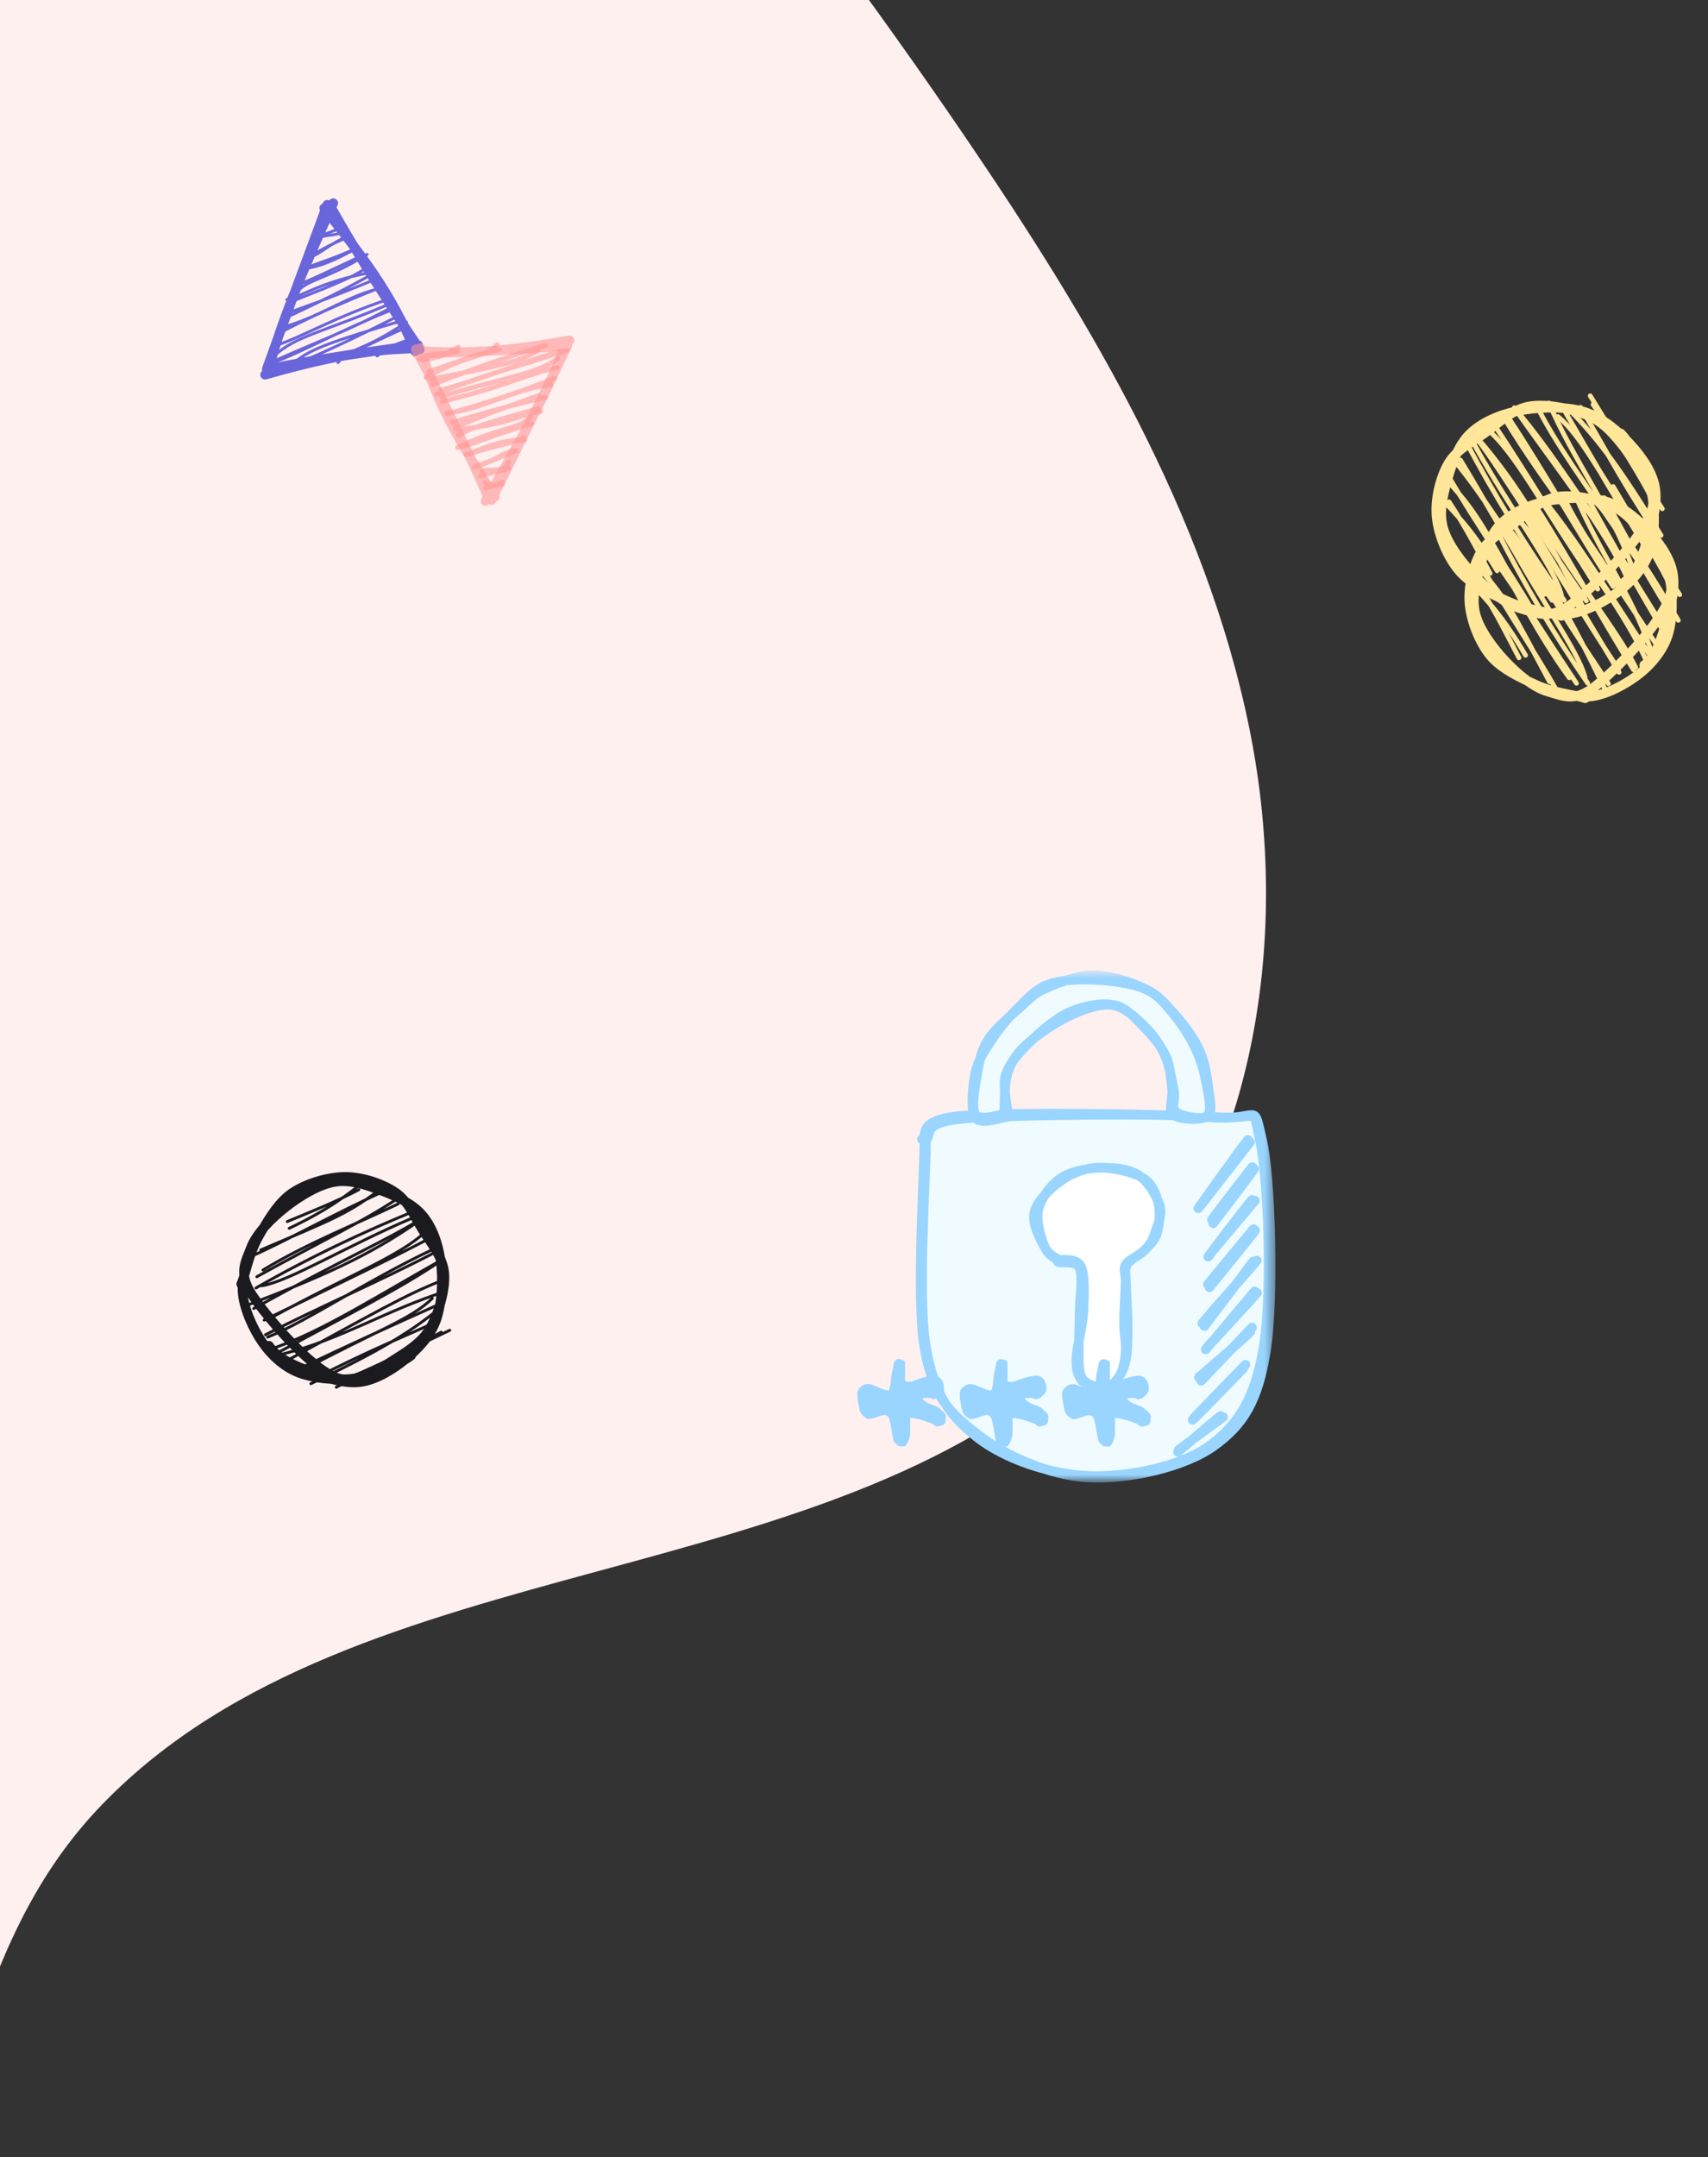 <svg width="179" height="226" viewBox="0 0 179 226" fill="none" xmlns="http://www.w3.org/2000/svg">
<rect x="0" y="0" width="179" height="226" fill="#333333" stroke="none"/>
<g clip-path="url(#clip0_0_9467)">
<path fill-rule="evenodd" clip-rule="evenodd" d="M-82.318 265.144C-104.824 262.396 -128.624 252.57 -138.818 232.486C-150.332 209.814 -140.897 183.15 -136.817 158.265C-129.825 115.556 -141.252 68.229 -173.37 38.34C-186.823 25.791 -203.108 16.852 -219.392 7.914C-232.866 0.516 -246.354 -6.864 -258.301 -16.395C-282.581 -35.834 -299.345 -62.961 -305.707 -93.107C-308.972 -108.958 -309.038 -126.252 -300.865 -140.129C-289.448 -159.555 -265.197 -167.423 -242.609 -170.722C-174.866 -180.549 -104.341 -162.622 -45.111 -127.802C14.12 -92.981 62.675 -42.132 101.173 14.377C114.19 33.498 126.369 53.799 130.94 76.339C135.512 98.879 131.344 124.097 115.209 140.368C87.871 167.807 37.712 161.225 10.787 188.955C-4.939 205.113 -3.342 227.584 -15.385 244.614C-29.358 264.18 -60.094 267.844 -82.304 265.126" fill="#FFF0F0"/>
<mask id="mask0_0_9467" style="mask-type:luminance" maskUnits="userSpaceOnUse" x="83" y="101" width="61" height="55">
<path d="M143.882 101.047L83.043 101L83 155.925L143.84 155.972L143.882 101.047Z" fill="white"/>
</mask>
<g mask="url(#mask0_0_9467)">
<mask id="mask1_0_9467" style="mask-type:luminance" maskUnits="userSpaceOnUse" x="86" y="101" width="48" height="55">
<path d="M133.628 101.718L86.46 101.681L86.418 155.249L133.586 155.286L133.628 101.718Z" fill="white"/>
</mask>
<g mask="url(#mask1_0_9467)">
<path fill-rule="evenodd" clip-rule="evenodd" d="M96.814 119.449L96.196 132.986L96.608 138.9L96.727 141.325L97.052 142.913L98.167 145.745L99.736 147.696L100.966 149.61L103.018 151.11L104.378 151.954L107.736 153.396L111.422 154.035L114.146 154.833L117.582 154.434L120.875 154.163L122.645 153.26L125.561 152.356L127.19 151.453L128.703 149.839L130.744 147.105L131.545 144.481L132.827 141.111L132.638 138.694L132.746 133.033L132.882 126.553L131.982 121.305L131.573 117.132L130.402 116.916L118.22 116.444L102.485 116.865L98.777 117.666L97.362 118.195L96.553 119.125" fill="#F0FBFF"/>
<path d="M97.043 119.416C97.069 123.008 96.133 135.789 97.018 140.976C97.903 146.161 99.503 148.257 102.354 150.531C105.206 152.804 110.045 154.475 114.127 154.619C118.209 154.763 123.794 153.665 126.848 151.396C129.902 149.127 131.581 146.309 132.449 141.003C133.318 135.696 132.949 123.556 132.058 119.557C131.167 115.558 132.239 117.409 127.104 117.011C121.97 116.613 106.26 116.776 101.25 117.169C96.24 117.562 97.796 119.003 97.047 119.371M96.88 119.312C96.882 122.917 95.978 136.073 96.886 141.216C97.793 146.36 99.463 147.911 102.325 150.173C105.186 152.434 109.91 154.567 114.055 154.788C118.199 155.01 124.09 153.723 127.194 151.498C130.299 149.274 131.84 146.807 132.681 141.441C133.522 136.077 133.203 123.372 132.24 119.307C131.276 115.242 132.117 117.458 126.899 117.054C121.681 116.65 105.979 116.503 100.932 116.886C95.884 117.269 97.308 119.011 96.616 119.353" stroke="#99D5FF" stroke-linecap="round"/>
<path fill-rule="evenodd" clip-rule="evenodd" d="M105.176 116.52L105.714 113.459L105.454 112.697L106.05 111.449L107.104 110.005L108.608 108.16L111.034 106.756L113.78 105.938L115.719 105.383L116.451 105.506L118.523 106.204L119.456 107.328L120.622 108.617L122.153 110.265L122.307 112.691L123.074 114.227L122.689 116.118L122.94 116.473L123.656 117.087L126.152 117.198L126.692 116.894L127.04 116.191L125.378 109.788L124.271 107.977L122.806 106.413L121.597 104.784L120.165 103.526L117.682 102.868L114.918 102.147L111.835 102.766L109.608 103.686L109.017 103.766L104.268 107.748L103.385 109.343L102.097 111.973L101.843 114.416L102.192 116.236L102.363 117.008L103.414 116.905L105.645 116.627" fill="#F0FBFF"/>
<path d="M105.248 116.617C105.287 115.875 105.223 113.511 105.64 112.288C106.057 111.064 106.646 110.269 107.752 109.276C108.858 108.283 110.816 106.992 112.276 106.327C113.737 105.662 115.281 105.132 116.515 105.287C117.749 105.44 118.77 106.404 119.684 107.249C120.597 108.094 121.438 109.196 121.994 110.358C122.551 111.519 122.814 113.192 123.023 114.215C123.233 115.238 122.675 116.047 123.256 116.498C123.836 116.949 125.964 117.366 126.504 116.924C127.044 116.481 126.684 114.999 126.493 113.845C126.303 112.692 125.927 111.247 125.362 110.004C124.797 108.761 123.965 107.441 123.103 106.387C122.242 105.334 121.59 104.389 120.191 103.686C118.792 102.981 116.471 102.188 114.71 102.162C112.948 102.135 110.915 102.969 109.621 103.525C108.329 104.082 107.952 104.619 106.952 105.5C105.952 106.382 104.375 107.688 103.625 108.815C102.875 109.942 102.681 110.933 102.453 112.263C102.225 113.592 101.709 116.064 102.256 116.791C102.802 117.517 105.17 116.606 105.734 116.622M105.578 116.447C105.583 115.714 104.997 113.749 105.435 112.492C105.872 111.235 107.062 109.996 108.201 108.905C109.339 107.814 110.831 106.548 112.268 105.948C113.705 105.347 115.546 105.023 116.821 105.302C118.096 105.581 119.022 106.726 119.917 107.623C120.813 108.519 121.708 109.609 122.192 110.682C122.677 111.754 122.691 113.035 122.825 114.057C122.959 115.079 122.379 116.336 122.998 116.814C123.618 117.292 125.938 117.408 126.543 116.927C127.149 116.446 126.773 115.085 126.632 113.929C126.49 112.774 126.271 111.261 125.694 109.994C125.116 108.726 124.119 107.392 123.169 106.327C122.218 105.262 121.405 104.215 119.994 103.602C118.582 102.989 116.392 102.728 114.702 102.65C113.012 102.572 111.187 102.645 109.854 103.135C108.52 103.624 107.678 104.631 106.7 105.585C105.722 106.539 104.731 107.726 103.984 108.859C103.237 109.993 102.508 111.013 102.218 112.389C101.928 113.764 101.684 116.344 102.242 117.111C102.801 117.88 104.996 117.068 105.569 116.997" stroke="#99D5FF" stroke-linecap="round"/>
<path d="M131.006 119.649C130.155 120.746 126.672 125.183 125.81 126.306M130.776 119.416C129.887 120.547 126.433 125.373 125.579 126.582" stroke="#99D5FF" stroke-linecap="round"/>
<path d="M131.445 122.457C130.76 123.428 127.903 127.192 127.139 128.148M131.241 122.258C130.542 123.169 127.671 126.848 127.016 127.772" stroke="#99D5FF" stroke-linecap="round"/>
<path d="M131.519 125.785C130.694 126.756 127.544 130.48 126.756 131.461M131.223 125.695C130.362 126.685 127.375 130.615 126.624 131.658" stroke="#99D5FF" stroke-linecap="round"/>
<path d="M131.538 128.912C130.808 129.892 127.556 133.861 126.753 134.86M131.371 128.75C130.632 129.656 127.388 133.579 126.588 134.552" stroke="#99D5FF" stroke-linecap="round"/>
<path d="M131.333 132.156C130.487 133.33 127.04 137.832 126.225 138.925M131.715 132.052C130.84 133.176 126.894 137.479 126.005 138.627" stroke="#99D5FF" stroke-linecap="round"/>
<path d="M131.745 135.444C130.876 136.434 127.4 140.203 126.486 141.161M131.486 135.287C130.597 136.316 127.267 140.355 126.36 141.369" stroke="#99D5FF" stroke-linecap="round"/>
<path d="M131.214 139.068C130.382 139.95 126.769 143.721 125.877 144.656M131.039 139.507C130.183 140.415 126.541 143.493 125.645 144.289" stroke="#99D5FF" stroke-linecap="round"/>
<path d="M130.52 142.973C129.664 143.849 126.056 147.566 125.144 148.535M130.294 143.355C129.426 144.248 125.896 147.91 124.994 148.753" stroke="#99D5FF" stroke-linecap="round"/>
<path d="M128.189 148.454C127.389 149.051 124.317 151.267 123.531 151.892M127.915 148.33C127.087 148.952 124.198 151.512 123.445 152.098" stroke="#99D5FF" stroke-linecap="round"/>
<path fill-rule="evenodd" clip-rule="evenodd" d="M111.263 132.32L109.774 131.201L109.909 131.154L108.871 128.037L108.484 126.805L108.671 126.145L109.898 124.599L111.606 123.123L112.657 122.746L115.079 122.719L117.178 122.701L118.54 122.869L119.269 123.428L120.395 123.962L120.708 124.575L121.455 125.844L121.542 128.807L121.191 129.146L120.928 130.037L119.875 131.283L117.633 132.53L118.143 141.848L117.035 143.583L116.507 144.368L115.866 144.902L114.854 145.181L114.529 145.111L113.817 144.839L113.372 143.944L113.041 133.319L113.417 132.664L112.427 131.975L110.689 131.927" fill="white"/>
<path d="M111.327 132.234C111.069 132.021 110.12 131.779 109.63 130.925C109.139 130.072 108.153 128.293 108.383 127.112C108.611 125.93 109.922 124.631 111.002 123.835C112.081 123.04 113.42 122.422 114.859 122.336C116.299 122.251 118.558 122.723 119.643 123.323C120.729 123.924 121.106 124.954 121.372 125.941C121.638 126.927 121.51 128.378 121.241 129.242C120.971 130.107 120.302 130.582 119.756 131.127C119.21 131.672 118.26 131.974 117.961 132.512C117.663 133.051 117.993 133.346 117.965 134.359C117.938 135.372 117.796 137.381 117.797 138.589C117.798 139.796 118.042 140.689 117.972 141.602C117.903 142.517 117.709 143.45 117.379 144.073C117.049 144.697 116.531 145.188 115.992 145.343C115.454 145.498 114.607 145.222 114.15 145.002C113.693 144.783 113.434 144.537 113.252 144.026C113.07 143.516 113.077 143.052 113.06 141.939C113.042 140.826 113.131 138.86 113.147 137.348C113.163 135.836 113.532 133.723 113.155 132.867C112.779 132.012 111.312 132.361 110.886 132.218M111.053 132.08C110.78 131.794 109.834 131.463 109.462 130.57C109.09 129.678 108.541 127.91 108.821 126.725C109.1 125.538 110.075 124.183 111.139 123.453C112.202 122.722 113.846 122.405 115.2 122.342C116.553 122.279 118.205 122.415 119.263 123.077C120.321 123.74 121.248 125.3 121.545 126.316C121.841 127.331 121.285 128.415 121.04 129.173C120.795 129.931 120.561 130.313 120.076 130.862C119.592 131.412 118.476 131.868 118.132 132.469C117.787 133.07 118.001 133.453 118.009 134.467C118.018 135.48 118.174 137.288 118.182 138.553C118.191 139.82 118.201 141.133 118.06 142.064C117.918 142.995 117.67 143.59 117.332 144.139C116.994 144.689 116.539 145.18 116.031 145.359C115.524 145.537 114.773 145.403 114.286 145.209C113.799 145.015 113.352 144.722 113.108 144.195C112.864 143.668 112.751 143.172 112.822 142.047C112.894 140.921 113.463 139.012 113.537 137.444C113.61 135.877 113.728 133.549 113.265 132.639C112.803 131.73 111.21 132.039 110.762 131.987" stroke="#99D5FF" stroke-linecap="round"/>
<path d="M92.643 148.239C92.164 148.28 91.664 148.609 91.165 148.65C90.915 148.732 90.727 148.526 90.519 148.382C90.374 148.32 90.187 147.95 90.124 147.867C90.041 147.415 89.813 146.53 89.855 146.098C89.751 145.543 90.376 145.009 90.897 144.989C90.959 144.989 91.147 145.01 91.167 145.01C91.812 145.133 92.437 145.607 93.103 145.669C93.123 145.669 93.144 145.669 93.144 145.649C93.415 145.196 93.333 144.045 93.541 143.572C93.541 143.51 93.667 142.893 93.667 142.791C93.813 142.482 94 142.297 94.333 142.4C94.562 142.462 94.854 142.504 94.853 142.791L94.852 144.622C94.914 144.827 95.351 144.745 95.518 144.746C96.268 144.417 96.975 144.212 97.829 144.089C98.62 144.131 98.973 144.831 98.931 145.53C98.952 145.9 98.535 146.187 98.285 146.434C98.202 146.475 97.869 146.619 97.744 146.578C97.453 146.372 97.078 146.454 96.724 146.474C96.724 146.495 96.682 146.556 96.703 146.577C97.119 147.071 97.889 147.154 98.409 147.483C98.784 147.915 99.241 148.018 99.116 148.594C99.095 148.882 99.116 149.19 98.803 149.293C98.72 149.355 98.241 149.436 98.137 149.436C98.033 149.416 97.825 149.272 97.742 149.169C97.013 148.86 96.223 148.612 95.39 148.529L95.389 150.216C95.305 150.668 95.201 151.162 94.847 151.511C94.722 151.531 94.326 151.531 94.201 151.51C94.097 151.449 93.744 151.099 93.66 150.996C93.453 150.214 93.412 149.289 93.142 148.528C92.976 148.322 92.913 148.219 92.643 148.239Z" fill="#99D5FF"/>
<path d="M103.376 148.248C102.897 148.288 102.397 148.617 101.898 148.658C101.648 148.74 101.461 148.534 101.253 148.39C101.107 148.328 100.92 147.958 100.858 147.876C100.775 147.423 100.546 146.539 100.588 146.107C100.485 145.552 101.11 145.017 101.63 144.997C101.692 144.997 101.88 145.018 101.901 145.018C102.546 145.142 103.17 145.615 103.836 145.678C103.857 145.678 103.878 145.678 103.878 145.657C104.149 145.205 104.066 144.053 104.275 143.58C104.275 143.519 104.4 142.902 104.4 142.799C104.546 142.491 104.734 142.306 105.067 142.409C105.295 142.471 105.587 142.512 105.587 142.8L105.585 144.63C105.648 144.836 106.085 144.754 106.251 144.754C107.001 144.426 107.709 144.22 108.562 144.098C109.353 144.139 109.707 144.839 109.664 145.538C109.685 145.908 109.268 146.196 109.018 146.442C108.935 146.483 108.602 146.627 108.477 146.586C108.186 146.38 107.811 146.462 107.457 146.482C107.457 146.503 107.416 146.565 107.436 146.585C107.852 147.079 108.622 147.162 109.142 147.491C109.517 147.923 109.975 148.027 109.849 148.602C109.828 148.89 109.849 149.199 109.537 149.301C109.453 149.363 108.974 149.445 108.87 149.445C108.766 149.424 108.558 149.28 108.475 149.177C107.747 148.868 106.956 148.621 106.123 148.538L106.122 150.224C106.038 150.676 105.934 151.17 105.58 151.519C105.455 151.54 105.059 151.539 104.935 151.519C104.831 151.457 104.477 151.107 104.394 151.004C104.186 150.223 104.145 149.297 103.875 148.536C103.709 148.33 103.647 148.227 103.376 148.248Z" fill="#99D5FF"/>
<path d="M114.109 148.256C113.63 148.297 113.13 148.625 112.631 148.666C112.381 148.748 112.194 148.542 111.986 148.398C111.84 148.337 111.653 147.966 111.591 147.884C111.508 147.431 111.279 146.547 111.321 146.115C111.218 145.56 111.843 145.026 112.363 145.006C112.425 145.006 112.613 145.026 112.634 145.026C113.279 145.15 113.903 145.624 114.569 145.686C114.59 145.686 114.611 145.686 114.611 145.665C114.882 145.213 114.799 144.061 115.008 143.589C115.008 143.527 115.133 142.91 115.133 142.807C115.279 142.499 115.467 142.314 115.8 142.417C116.029 142.479 116.32 142.52 116.32 142.808L116.318 144.638C116.381 144.844 116.818 144.762 116.984 144.762C117.734 144.434 118.442 144.229 119.295 144.106C120.086 144.148 120.44 144.847 120.397 145.546C120.418 145.917 120.001 146.204 119.751 146.451C119.668 146.492 119.335 146.636 119.21 146.594C118.919 146.388 118.544 146.47 118.19 146.491C118.19 146.511 118.149 146.573 118.169 146.594C118.585 147.087 119.355 147.17 119.876 147.5C120.25 147.932 120.708 148.035 120.582 148.611C120.561 148.899 120.582 149.207 120.27 149.31C120.186 149.371 119.708 149.453 119.603 149.453C119.499 149.432 119.291 149.288 119.208 149.185C118.48 148.876 117.689 148.629 116.856 148.546L116.855 150.232C116.772 150.685 116.667 151.178 116.313 151.528C116.188 151.548 115.793 151.548 115.668 151.527C115.564 151.465 115.21 151.115 115.127 151.013C114.919 150.231 114.878 149.305 114.608 148.544C114.442 148.339 114.38 148.236 114.109 148.256Z" fill="#99D5FF"/>
</g>
</g>
<path d="M154.473 61.394C155.734 62.794 157.473 64.528 159.878 68.647M155.223 61.724C156.806 64.201 158.066 66.762 159.19 68.911M154.609 59.107C157.839 62.56 158.513 64.139 162.386 71.413M155.052 58.931C158.038 64.202 161.047 68.578 163.193 72.431M156.36 57.511C158.762 61.561 161.196 66.526 164.461 71.003M155.808 57.623C158.557 61.067 160.567 64.645 165.218 71.583M157.684 55.868C161.214 62.531 165.418 68.167 166.125 71.001M156.932 55.705C159.546 60.825 162.709 66.25 166.4 71.577M157.989 55.228C162.088 60.131 164.642 64.873 168.134 72.038M157.589 54.812C160.37 58.539 161.988 61.783 168.563 71.621M158.91 54.324C161.776 56.754 164.237 62.066 169.416 69.787M159.673 53.933C162.177 57.814 165.215 63.001 169.679 70.429M160.754 53.424C164.665 60.138 169.495 66.043 171.423 69.917M161.132 53.307C164.561 58.705 167.782 64.73 171.194 70.165M161.645 52.218C165.542 58.042 170.585 64.513 172.673 69.569M161.86 52.468C165.199 56.562 168.276 61.655 173.212 69.098M165.024 51.712C167.454 57.61 171.095 62.413 173.023 68.14M163.943 52.23C165.742 55.883 167.909 58.96 173.97 68.098M165.901 53.082C168.3 55.14 169.742 58.621 174.792 66.347M166.519 52.435C169.053 57.006 171.953 62.17 174.251 66.009M167.131 52.505C169.784 55.293 171.923 58.235 175.888 64.983M168.113 52.139C169.951 55.268 171.515 58.585 175.338 64.688M169.061 50.967C172.075 56.111 174.232 59.489 175.093 61.528M169.337 51.839C171.579 55.363 173.391 58.177 176.032 62.3" stroke="#FFE699" stroke-width="0.5" stroke-linecap="round"/>
<path d="M172.309 69.69C173.645 68.668 174.177 66.668 174.671 65.024C175.164 63.38 175.636 61.443 175.271 59.826C174.909 58.21 173.679 56.553 172.489 55.328C171.298 54.104 169.884 52.949 168.128 52.482C166.372 52.017 163.76 52.137 161.955 52.537C160.149 52.935 158.439 53.718 157.291 54.88C156.144 56.041 155.514 57.921 155.074 59.508C154.633 61.095 154.205 62.781 154.649 64.402C155.093 66.024 156.472 67.892 157.739 69.237C159.005 70.579 160.677 72.018 162.248 72.463C163.818 72.909 165.03 73.592 167.159 71.911C169.29 70.231 174.224 65.243 175.029 62.377C175.834 59.512 172.11 54.672 171.99 54.721M166.156 72.988C167.79 73.05 170.039 71.901 171.474 70.842C172.909 69.785 174.176 68.332 174.764 66.638C175.351 64.944 175.325 62.334 174.994 60.679C174.665 59.025 173.761 57.974 172.784 56.709C171.804 55.443 170.723 53.869 169.125 53.091C167.525 52.315 164.932 51.76 163.194 52.047C161.457 52.332 160.044 53.829 158.703 54.81C157.362 55.789 155.929 56.512 155.148 57.929C154.366 59.348 153.834 61.52 154.01 63.318C154.188 65.115 155.039 67.304 156.209 68.713C157.377 70.123 159.482 71.064 161.026 71.772C162.569 72.479 164.606 72.768 165.468 72.963C166.33 73.159 166.113 73.275 166.196 72.949" stroke="#FFE699" stroke-linecap="round"/>
<path d="M151.051 52.219C152.414 53.684 154.293 55.497 156.902 59.798M151.858 52.568C153.574 55.154 154.944 57.825 156.165 60.068M151.182 49.841C154.674 53.453 155.408 55.1 159.614 62.691M151.658 49.661C154.898 55.162 158.157 59.733 160.488 63.754M153.053 48.192C155.659 52.42 158.305 57.6 161.84 62.276M152.461 48.305C155.436 51.905 157.618 55.639 162.657 62.885M154.466 46.492C158.3 53.444 162.85 59.333 163.628 62.285M153.656 46.317C156.497 51.659 159.928 57.321 163.927 62.886M154.79 45.828C159.223 50.953 161.996 55.901 165.793 63.376M154.357 45.393C157.368 49.286 159.126 52.67 166.251 62.945M155.773 44.893C158.867 47.438 161.543 52.98 167.156 61.042M156.59 44.491C159.304 48.544 162.6 53.958 167.443 61.712M157.749 43.969C161.992 50.977 167.217 57.149 169.313 61.19M158.153 43.85C161.871 49.485 165.368 55.772 169.068 61.447M158.697 42.719C162.921 48.801 168.378 55.564 170.653 60.837M158.93 42.981C162.543 47.26 165.88 52.577 171.229 60.35M162.325 42.214C164.971 48.364 168.914 53.384 171.02 59.352M161.167 42.746C163.122 46.558 165.469 49.772 172.038 59.315M163.275 43.645C165.865 45.801 167.436 49.431 172.91 57.498M163.935 42.975C166.686 47.746 169.833 53.136 172.326 57.143M164.593 43.052C167.46 45.968 169.777 49.043 174.078 56.087M165.646 42.677C167.64 45.944 169.34 49.404 173.486 55.776M166.657 41.464C169.927 46.834 172.265 50.361 173.202 52.488M166.959 42.373C169.39 46.053 171.353 48.991 174.216 53.297" stroke="#FFE699" stroke-width="0.5" stroke-linecap="round"/>
<path d="M170.26 60.965C171.689 59.91 172.248 57.832 172.768 56.125C173.288 54.418 173.782 52.407 173.381 50.723C172.981 49.039 171.65 47.308 170.363 46.027C169.076 44.746 167.551 43.536 165.662 43.039C163.772 42.544 160.966 42.653 159.03 43.058C157.092 43.46 155.26 44.264 154.034 45.466C152.81 46.666 152.144 48.618 151.681 50.266C151.218 51.914 150.768 53.664 151.255 55.353C151.742 57.044 153.236 58.995 154.605 60.401C155.974 61.806 157.779 63.313 159.469 63.785C161.158 64.259 162.465 64.977 164.742 63.242C167.02 61.508 172.289 56.35 173.136 53.374C173.983 50.4 169.953 45.342 169.824 45.392M163.671 64.357C165.426 64.431 167.835 63.25 169.37 62.157C170.905 61.066 172.258 59.564 172.878 57.805C173.498 56.047 173.454 53.332 173.088 51.608C172.725 49.885 171.747 48.787 170.689 47.465C169.629 46.142 168.458 44.498 166.736 43.678C165.013 42.861 162.223 42.267 160.358 42.555C158.494 42.841 156.985 44.389 155.55 45.401C154.117 46.411 152.582 47.154 151.751 48.624C150.92 50.095 150.363 52.351 150.563 54.222C150.765 56.092 151.692 58.375 152.959 59.847C154.222 61.321 156.489 62.313 158.153 63.059C159.814 63.804 162.004 64.118 162.931 64.326C163.858 64.535 163.626 64.655 163.713 64.316" stroke="#FFE699" stroke-linecap="round"/>
<path d="M39.492 36.839C40.707 36.3 42.518 36.507 43.539 35.595M39.511 37.29C40.61 36.605 40.885 36.156 43.184 35.511M35.42 37.992C36.549 36.424 37.885 36.943 42.604 33.747M35.126 37.498C37.543 36.809 40.039 35.388 42.358 34.403M31.018 37.838C32.555 36.582 34.758 35.768 42.158 33.593M30.255 38.451C35.222 36.44 39.424 34.25 41.854 33.048M28.481 38.059C31.758 36.822 35.305 34.783 40.906 32.524M27.962 38.185C32.346 36.103 36.475 34.743 41.282 32.065M28.821 37.236C30.848 35.264 33.94 34.769 40.714 31.886M28.806 36.235C31.699 35.301 34.84 33.327 40.637 31.371M29.306 34.338C33.132 33.497 36.69 30.767 39.999 30.197M28.942 35.057C32.261 33.338 35.224 31.957 39.926 30.096M30.419 33.07C33.369 31.688 36.186 30.311 38.96 28.747M29.682 32.954C31.915 32.151 33.903 31.498 39.335 29.263M30.06 31.38C31.358 31.205 33.701 29.463 38.734 28.582M30.312 31.695C33.684 30.309 36.726 29.265 38.545 27.953M31.066 30.759C31.862 29.313 34.231 29.32 38.472 26.651M30.869 29.991C32.821 29.232 34.805 28.24 37.978 26.769M31.437 28.19C33.967 28.026 36.174 26.588 37.509 25.972M31.577 28.397C32.639 27.678 33.956 27.518 37.071 26.129M32.562 26.909C33.609 26.586 34.447 25.585 36.498 24.718M32.199 26.943C33.414 26.391 34.093 25.837 36.233 24.946M32.895 25.658C33.316 24.489 34.137 24.843 35.683 24.437M32.804 25.042C33.381 24.697 33.963 24.607 35.749 23.876M33.308 23.277C33.949 22.965 34.739 22.986 35.179 23.257M33.29 23.449C33.882 23.18 34.569 22.879 35.053 22.659" stroke="#6965DB" stroke-width="0.3" stroke-linecap="round"/>
<path d="M43.523 36.493C40.356 36.64 36.778 36.699 27.778 39.26M43.803 36.142C38.223 36.895 32.228 37.802 28.456 38.61M28.278 38.285C29.352 34.124 31.499 28.786 34.927 21.283M27.951 38.678C29.599 34.048 30.992 30.366 34.292 21.451M33.975 21.807C37.612 26.448 40.986 30.55 43.508 36.806M34.692 21.717C37.073 25.956 39.958 30.581 43.99 36.616" stroke="#6965DB" stroke-linecap="round"/>
<path opacity="0.6" d="M48 36.825C46.758 37.229 45.01 36.842 43.92 37.629M48.027 36.383C46.884 36.941 46.57 37.351 44.259 37.747M52.094 36.112C50.833 37.53 49.58 36.886 44.646 39.53M52.331 36.624C49.9 37.052 47.318 38.187 44.952 38.914M56.379 36.709C54.75 37.781 52.515 38.352 45.066 39.725M57.187 36.189C52.13 37.648 47.803 39.361 45.307 40.288M58.88 36.752C55.553 37.627 51.881 39.259 46.18 40.897M59.4 36.681C54.905 38.27 50.734 39.179 45.766 41.306M58.464 37.52C56.283 39.241 53.213 39.411 46.303 41.54M58.377 38.501C55.456 39.119 52.187 40.728 46.326 42.05M57.696 40.303C53.873 40.735 50.12 43.041 46.829 43.262M58.124 39.637C54.708 40.979 51.673 42.028 46.891 43.367M56.48 41.429C53.458 42.479 50.566 43.538 47.697 44.784M57.188 41.616C54.925 42.174 52.917 42.61 47.384 44.242M56.658 43.116C55.373 43.155 52.907 44.618 47.901 44.968M56.444 42.783C53.01 43.794 49.933 44.505 48.022 45.601M55.613 43.62C54.688 44.951 52.375 44.705 47.961 46.88M55.728 44.391C53.743 44.933 51.705 45.701 48.456 46.815M54.99 46.092C52.502 45.995 50.2 47.175 48.833 47.641M54.874 45.876C53.764 46.47 52.461 46.492 49.277 47.533M53.76 47.229C52.705 47.438 51.785 48.331 49.694 48.969M54.119 47.232C52.876 47.648 52.156 48.12 49.976 48.773M53.308 48.417C52.779 49.516 52.012 49.087 50.461 49.327M53.334 49.028C52.736 49.307 52.158 49.336 50.339 49.868M52.663 50.702C52.005 50.941 51.236 50.84 50.834 50.531M52.698 50.535C52.093 50.737 51.391 50.962 50.896 51.127" stroke="#FF9494" stroke-width="0.5" stroke-linecap="round"/>
<path opacity="0.6" d="M44.027 36.755C47.135 36.933 50.636 37.239 59.688 35.651M43.717 37.069C49.244 36.901 55.193 36.624 58.959 36.217M59.1 36.553C57.629 40.508 54.99 45.504 50.879 52.485M59.46 36.202C57.38 40.557 55.645 44.013 51.516 52.386M51.862 52.071C48.78 47.168 45.901 42.818 44.073 36.451M51.153 52.085C49.257 47.703 46.909 42.892 43.583 36.587" stroke="#FF9494" stroke-linecap="round"/>
<path d="M38.002 123.919C36.498 125.055 34.62 126.639 30.306 128.681M37.608 124.637C35.003 126.002 32.342 127.038 30.103 127.973M40.27 124.251C36.55 127.173 34.918 127.709 27.333 130.944M40.407 124.708C34.896 127.231 30.274 129.852 26.249 131.661M41.711 126.134C37.466 128.18 32.307 130.178 27.564 133.047M41.647 125.574C37.976 128.018 34.237 129.714 26.92 133.751M43.233 127.595C36.288 130.541 30.308 134.245 27.422 134.706M43.462 126.86C38.133 129.025 32.452 131.71 26.824 134.931M43.845 127.955C38.605 131.618 33.658 133.755 26.215 136.62M44.294 127.592C40.34 130.043 36.967 131.377 26.593 137.083M44.667 128.951C41.998 131.598 36.491 133.593 28.349 138.091M44.992 129.744C40.907 131.907 35.475 134.488 27.686 138.298M45.406 130.866C38.376 134.187 32.074 138.492 28.046 140.081M45.489 131.253C39.813 134.206 33.53 136.898 27.819 139.831M46.531 131.858C40.39 135.241 33.505 139.711 28.285 141.356M46.263 132.051C41.895 135.027 36.553 137.655 28.708 141.934M46.745 135.271C40.656 137.184 35.554 140.4 29.679 141.829M46.321 134.148C42.525 135.626 39.271 137.521 29.639 142.777M45.303 136.026C43.045 138.24 39.451 139.378 31.314 143.747M45.895 136.698C41.12 138.831 35.723 141.276 31.698 143.236M45.773 137.302C42.765 139.706 39.648 141.585 32.579 144.956M46.053 138.313C42.775 139.875 39.334 141.148 32.921 144.434M47.14 139.359C41.752 141.92 38.199 143.779 36.092 144.461M46.246 139.559C42.54 141.49 39.579 143.054 35.241 145.331" stroke="#1B1B1F" stroke-width="0.3" stroke-linecap="round"/>
<path d="M28.195 140.982C29.099 142.401 31.047 143.104 32.643 143.738C34.24 144.372 36.13 145.008 37.773 144.784C39.415 144.562 41.173 143.479 42.496 142.398C43.819 141.316 45.092 140.007 45.709 138.297C46.323 136.586 46.429 133.971 46.185 132.138C45.944 130.303 45.312 128.531 44.252 127.287C43.193 126.044 41.373 125.254 39.829 124.678C38.285 124.103 36.642 123.53 34.988 123.833C33.332 124.136 31.352 125.35 29.902 126.497C28.455 127.644 26.876 129.186 26.298 130.714C25.718 132.24 24.933 133.39 26.425 135.657C27.916 137.926 32.463 143.273 35.251 144.323C38.037 145.372 43.183 142.077 43.144 141.953M25.437 134.564C25.235 136.187 26.187 138.528 27.119 140.05C28.049 141.571 29.387 142.96 31.026 143.691C32.664 144.422 35.268 144.622 36.946 144.434C38.624 144.249 39.749 143.438 41.094 142.573C42.44 141.706 44.103 140.764 45.016 139.238C45.928 137.71 46.704 135.172 46.568 133.416C46.433 131.66 45.063 130.121 44.2 128.7C43.34 127.28 42.743 125.789 41.397 124.888C40.05 123.987 37.93 123.269 36.124 123.29C34.317 123.312 32.061 123.972 30.556 125.017C29.05 126.06 27.931 128.077 27.092 129.555C26.254 131.032 25.791 133.038 25.522 133.88C25.253 134.723 25.155 134.497 25.473 134.607" stroke="#1B1B1F" stroke-linecap="round"/>
</g>
<defs>
<clipPath id="clip0_0_9467">
<rect width="179" height="226" fill="white"/>
</clipPath>
</defs>
</svg>
